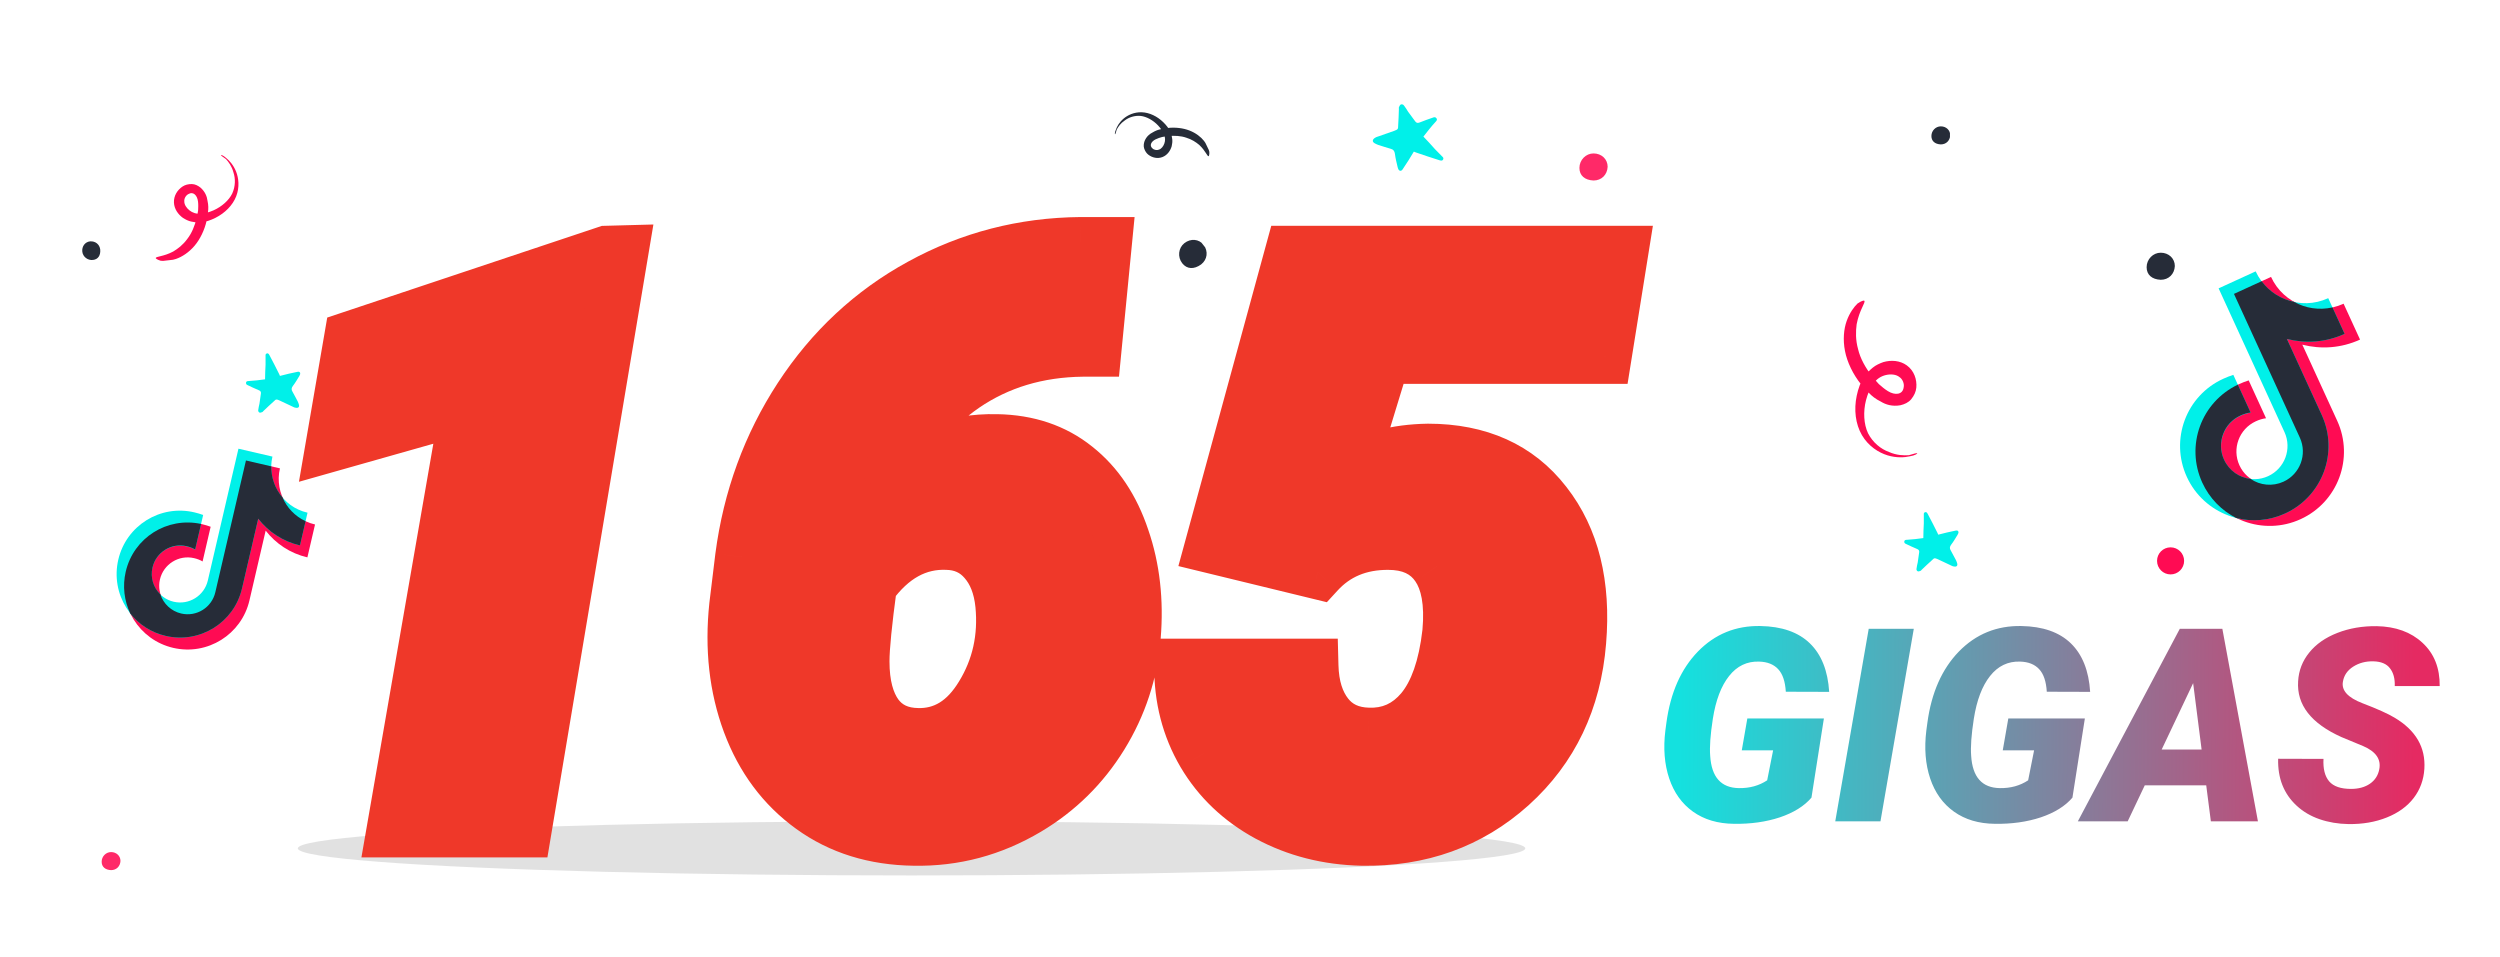 <svg width="277" height="106" viewBox="0 0 277 106" fill="none" xmlns="http://www.w3.org/2000/svg">
<g clip-path="url(#clip0)">
<g filter="url(#filter0_f)">
<ellipse cx="101" cy="94" rx="68" ry="3" fill="#C4C4C4" fill-opacity="0.5"/>
</g>
<path d="M58.113 92H43.611L51.785 44.978L36.888 49.197L38.909 37.464L67.21 28.016L68.836 27.972L58.113 92ZM122.405 27.049L121.263 38.738H119.944C114.964 38.797 110.584 40.115 106.805 42.693C103.055 45.272 100.066 48.992 97.84 53.855C101.443 50.428 105.647 48.773 110.452 48.89C113.88 48.948 116.78 49.93 119.153 51.834C121.526 53.709 123.27 56.316 124.383 59.656C125.525 62.967 125.936 66.585 125.613 70.511C125.291 74.466 124.09 78.128 122.01 81.497C119.93 84.866 117.19 87.561 113.792 89.583C109.896 91.897 105.721 93.011 101.268 92.923C96.902 92.864 93.138 91.692 89.974 89.407C86.81 87.122 84.495 84.017 83.03 80.091C81.565 76.136 81.082 71.814 81.58 67.127L82.239 61.722C83.089 55.247 85.242 49.358 88.699 44.056C92.186 38.724 96.639 34.578 102.059 31.619C107.508 28.631 113.396 27.107 119.725 27.049H122.405ZM104.871 60.14C101.59 60.023 98.763 61.59 96.39 64.842C95.833 68.943 95.555 71.756 95.555 73.279C95.555 75.857 96.082 77.864 97.137 79.3C98.191 80.706 99.715 81.424 101.707 81.453C104.637 81.512 107.01 80.047 108.826 77.059C110.672 74.041 111.419 70.686 111.067 66.995C110.862 64.944 110.218 63.304 109.134 62.073C108.05 60.813 106.629 60.169 104.871 60.14ZM134.271 60.535L143.147 28.016H179.622L177.776 39.529H153.299L149.388 52.317C151.761 50.794 154.705 50.003 158.221 49.944C163.846 49.944 168.167 51.893 171.185 55.789C174.231 59.685 175.491 64.783 174.964 71.082C174.437 77.586 171.902 82.889 167.361 86.99C162.82 91.062 157.327 93.04 150.882 92.923C147.103 92.835 143.66 91.956 140.555 90.286C137.479 88.616 135.091 86.346 133.392 83.475C131.692 80.574 130.857 77.337 130.887 73.763H145.301C145.359 76.048 145.931 77.879 147.015 79.256C148.099 80.633 149.622 81.351 151.585 81.409C153.987 81.497 155.979 80.603 157.562 78.728C159.144 76.824 160.154 73.939 160.594 70.071C160.887 66.819 160.447 64.358 159.275 62.688C158.104 60.989 156.272 60.14 153.782 60.14C150.589 60.14 147.996 61.224 146.004 63.392L134.271 60.535Z" fill="#EF3829"/>
<path d="M58.113 92V95H60.653L61.072 92.496L58.113 92ZM43.611 92L40.656 91.486L40.045 95H43.611V92ZM51.785 44.978L54.741 45.492L55.558 40.792L50.968 42.092L51.785 44.978ZM36.888 49.197L33.931 48.688L33.123 53.382L37.705 52.084L36.888 49.197ZM38.909 37.464L37.959 34.618L36.257 35.186L35.953 36.955L38.909 37.464ZM67.21 28.016L67.129 25.017L66.683 25.029L66.26 25.17L67.21 28.016ZM68.836 27.972L71.795 28.467L72.396 24.874L68.755 24.973L68.836 27.972ZM58.113 89H43.611V95H58.113V89ZM46.567 92.514L54.741 45.492L48.83 44.465L40.656 91.486L46.567 92.514ZM50.968 42.092L36.07 46.311L37.705 52.084L52.603 47.865L50.968 42.092ZM39.844 49.707L41.866 37.973L35.953 36.955L33.931 48.688L39.844 49.707ZM39.859 40.309L68.16 30.861L66.26 25.17L37.959 34.618L39.859 40.309ZM67.291 31.015L68.917 30.971L68.755 24.973L67.129 25.017L67.291 31.015ZM65.877 27.476L55.154 91.504L61.072 92.496L71.795 28.467L65.877 27.476ZM122.405 27.049L125.391 27.341L125.713 24.049H122.405V27.049ZM121.263 38.738V41.738H123.984L124.248 39.03L121.263 38.738ZM119.944 38.738V35.738H119.927L119.909 35.739L119.944 38.738ZM106.805 42.693L105.114 40.215L105.105 40.221L106.805 42.693ZM97.84 53.855L95.112 52.607L99.907 56.029L97.84 53.855ZM110.452 48.89L110.379 51.889L110.39 51.889L110.401 51.889L110.452 48.89ZM119.153 51.834L117.276 54.174L117.285 54.181L117.293 54.188L119.153 51.834ZM124.383 59.656L121.537 60.605L121.542 60.62L121.547 60.635L124.383 59.656ZM125.613 70.511L122.623 70.265L122.623 70.267L125.613 70.511ZM113.792 89.583L115.324 92.162L115.326 92.161L113.792 89.583ZM101.268 92.923L101.327 89.923L101.317 89.923L101.308 89.923L101.268 92.923ZM83.03 80.091L80.217 81.133L80.22 81.14L83.03 80.091ZM81.58 67.127L78.602 66.764L78.599 66.787L78.597 66.81L81.58 67.127ZM82.239 61.722L79.265 61.331L79.263 61.345L79.261 61.358L82.239 61.722ZM88.699 44.056L86.188 42.414L86.186 42.417L88.699 44.056ZM102.059 31.619L103.496 34.252L103.501 34.25L102.059 31.619ZM119.725 27.049V24.049H119.711L119.697 24.049L119.725 27.049ZM104.871 60.14L104.764 63.138L104.793 63.139L104.821 63.139L104.871 60.14ZM96.39 64.842L93.966 63.073L93.519 63.686L93.417 64.438L96.39 64.842ZM97.137 79.3L94.719 81.076L94.728 81.088L94.737 81.1L97.137 79.3ZM101.707 81.453L101.767 78.454L101.759 78.454L101.751 78.453L101.707 81.453ZM108.826 77.059L106.267 75.493L106.263 75.5L108.826 77.059ZM111.067 66.995L114.054 66.711L114.053 66.704L114.052 66.697L111.067 66.995ZM109.134 62.073L106.86 64.03L106.871 64.043L106.883 64.056L109.134 62.073ZM119.42 26.757L118.277 38.446L124.248 39.03L125.391 27.341L119.42 26.757ZM121.263 35.738H119.944V41.738H121.263V35.738ZM119.909 35.739C114.392 35.803 109.425 37.274 105.114 40.215L108.495 45.172C111.743 42.956 115.535 41.79 119.98 41.738L119.909 35.739ZM105.105 40.221C100.835 43.157 97.525 47.337 95.112 52.607L100.568 55.104C102.608 50.647 105.274 47.386 108.504 45.166L105.105 40.221ZM99.907 56.029C102.957 53.128 106.399 51.792 110.379 51.889L110.525 45.891C104.895 45.753 99.929 47.727 95.772 51.682L99.907 56.029ZM110.401 51.889C113.252 51.938 115.487 52.738 117.276 54.174L121.031 49.494C118.074 47.121 114.508 45.959 110.503 45.89L110.401 51.889ZM117.293 54.188C119.137 55.644 120.577 57.727 121.537 60.605L127.229 58.708C125.962 54.906 123.916 51.774 121.013 49.48L117.293 54.188ZM121.547 60.635C122.538 63.506 122.916 66.702 122.623 70.265L128.603 70.756C128.955 66.468 128.513 62.427 127.219 58.678L121.547 60.635ZM122.623 70.267C122.339 73.751 121.288 76.956 119.457 79.921L124.562 83.073C126.892 79.3 128.243 75.181 128.603 70.754L122.623 70.267ZM119.457 79.921C117.631 82.879 115.241 85.231 112.258 87.005L115.326 92.161C119.14 89.892 122.229 86.853 124.562 83.073L119.457 79.921ZM112.26 87.004C108.835 89.038 105.21 90 101.327 89.923L101.208 95.922C106.231 96.021 110.956 94.757 115.324 92.162L112.26 87.004ZM101.308 89.923C97.483 89.872 94.336 88.857 91.73 86.975L88.217 91.839C91.94 94.528 96.322 95.857 101.227 95.923L101.308 89.923ZM91.73 86.975C89.082 85.063 87.115 82.456 85.841 79.042L80.22 81.14C81.876 85.578 84.537 89.181 88.217 91.839L91.73 86.975ZM85.844 79.049C84.557 75.576 84.108 71.726 84.563 67.444L78.597 66.81C78.056 71.903 78.573 76.695 80.217 81.133L85.844 79.049ZM84.558 67.49L85.217 62.085L79.261 61.358L78.602 66.764L84.558 67.49ZM85.214 62.112C86.007 56.068 88.008 50.608 91.212 45.694L86.186 42.417C82.476 48.108 80.171 54.426 79.265 61.331L85.214 62.112ZM91.21 45.697C94.435 40.766 98.524 36.967 103.496 34.252L100.621 28.986C94.753 32.19 89.936 36.682 86.188 42.414L91.21 45.697ZM103.501 34.25C108.508 31.504 113.91 30.103 119.752 30.049L119.697 24.049C112.883 24.112 106.507 25.758 100.616 28.989L103.501 34.25ZM119.725 30.049H122.405V24.049H119.725V30.049ZM104.978 57.142C100.47 56.981 96.775 59.224 93.966 63.073L98.813 66.61C100.75 63.956 102.709 63.064 104.764 63.138L104.978 57.142ZM93.417 64.438C92.863 68.521 92.555 71.525 92.555 73.279H98.555C98.555 71.987 98.803 69.366 99.362 65.245L93.417 64.438ZM92.555 73.279C92.555 76.222 93.151 78.941 94.719 81.076L99.554 77.524C99.013 76.787 98.555 75.493 98.555 73.279H92.555ZM94.737 81.1C96.428 83.355 98.883 84.412 101.663 84.453L101.751 78.453C100.547 78.436 99.955 78.057 99.537 77.5L94.737 81.1ZM101.647 84.453C105.869 84.537 109.145 82.31 111.39 78.617L106.263 75.5C104.875 77.784 103.404 78.487 101.767 78.454L101.647 84.453ZM111.385 78.624C113.587 75.024 114.464 71.015 114.054 66.711L108.081 67.279C108.374 70.358 107.757 73.058 106.267 75.493L111.385 78.624ZM114.052 66.697C113.801 64.183 112.98 61.9 111.385 60.09L106.883 64.056C107.456 64.707 107.923 65.706 108.082 67.294L114.052 66.697ZM111.408 60.117C109.73 58.166 107.479 57.183 104.921 57.14L104.821 63.139C105.779 63.155 106.37 63.461 106.86 64.03L111.408 60.117ZM134.271 60.535L131.376 59.745L130.564 62.721L133.561 63.45L134.271 60.535ZM143.147 28.016V25.016H140.857L140.253 27.226L143.147 28.016ZM179.622 28.016L182.584 28.491L183.141 25.016H179.622V28.016ZM177.776 39.529V42.529H180.334L180.739 40.004L177.776 39.529ZM153.299 39.529V36.529H151.079L150.43 38.652L153.299 39.529ZM149.388 52.317L146.519 51.44L144.127 59.259L151.008 54.842L149.388 52.317ZM158.221 49.944V46.944H158.196L158.171 46.945L158.221 49.944ZM171.185 55.789L168.813 57.626L168.821 57.637L171.185 55.789ZM174.964 71.082L171.974 70.832L171.974 70.84L174.964 71.082ZM167.361 86.99L169.364 89.224L169.372 89.216L167.361 86.99ZM150.882 92.923L150.812 95.922L150.82 95.922L150.827 95.922L150.882 92.923ZM140.555 90.286L139.123 92.923L139.134 92.928L140.555 90.286ZM133.392 83.475L130.803 84.991L130.81 85.003L133.392 83.475ZM130.887 73.763V70.763H127.911L127.887 73.738L130.887 73.763ZM145.301 73.763L148.3 73.686L148.225 70.763H145.301V73.763ZM151.585 81.409L151.695 78.411L151.685 78.411L151.674 78.41L151.585 81.409ZM157.562 78.728L159.854 80.663L159.862 80.654L159.869 80.646L157.562 78.728ZM160.594 70.071L163.575 70.41L163.579 70.375L163.582 70.341L160.594 70.071ZM159.275 62.688L156.806 64.392L156.813 64.402L156.82 64.412L159.275 62.688ZM146.004 63.392L145.294 66.306L147.015 66.725L148.213 65.421L146.004 63.392ZM137.165 61.325L146.042 28.806L140.253 27.226L131.376 59.745L137.165 61.325ZM143.147 31.016H179.622V25.016H143.147V31.016ZM176.66 27.541L174.814 39.054L180.739 40.004L182.584 28.491L176.66 27.541ZM177.776 36.529H153.299V42.529H177.776V36.529ZM150.43 38.652L146.519 51.44L152.257 53.195L156.168 40.407L150.43 38.652ZM151.008 54.842C152.809 53.686 155.176 52.995 158.271 52.944L158.171 46.945C154.235 47.01 150.713 47.902 147.767 49.793L151.008 54.842ZM158.221 52.944C163.067 52.944 166.449 54.573 168.813 57.626L173.556 53.952C169.885 49.212 164.625 46.944 158.221 46.944V52.944ZM168.821 57.637C171.284 60.786 172.457 65.069 171.974 70.832L177.953 71.332C178.526 64.497 177.179 58.585 173.548 53.941L168.821 57.637ZM171.974 70.84C171.504 76.637 169.284 81.211 165.35 84.764L169.372 89.216C174.521 84.567 177.369 78.535 177.954 71.325L171.974 70.84ZM165.358 84.757C161.416 88.292 156.671 90.028 150.936 89.923L150.827 95.922C157.983 96.052 164.225 93.833 169.364 89.224L165.358 84.757ZM150.952 89.924C147.61 89.846 144.635 89.074 141.976 87.644L139.134 92.928C142.685 94.838 146.595 95.824 150.812 95.922L150.952 89.924ZM141.986 87.65C139.362 86.225 137.382 84.328 135.973 81.947L130.81 85.003C132.799 88.364 135.595 91.007 139.123 92.923L141.986 87.65ZM135.98 81.958C134.572 79.555 133.861 76.856 133.887 73.787L127.887 73.738C127.853 77.818 128.813 81.594 130.803 84.991L135.98 81.958ZM130.887 76.763H145.301V70.763H130.887V76.763ZM142.302 73.84C142.372 76.575 143.067 79.091 144.657 81.112L149.372 77.4C148.795 76.667 148.347 75.521 148.3 73.686L142.302 73.84ZM144.657 81.112C146.361 83.276 148.765 84.326 151.495 84.408L151.674 78.41C150.479 78.375 149.836 77.99 149.372 77.4L144.657 81.112ZM151.475 84.407C154.821 84.53 157.692 83.226 159.854 80.663L155.269 76.794C154.267 77.981 153.153 78.465 151.695 78.411L151.475 84.407ZM159.869 80.646C161.981 78.103 163.104 74.552 163.575 70.41L157.613 69.733C157.205 73.325 156.306 75.546 155.254 76.811L159.869 80.646ZM163.582 70.341C163.902 66.781 163.493 63.475 161.731 60.965L156.82 64.412C157.402 65.242 157.871 66.858 157.606 69.802L163.582 70.341ZM161.745 60.985C159.893 58.3 157.027 57.14 153.782 57.14V63.14C155.518 63.14 156.314 63.678 156.806 64.392L161.745 60.985ZM153.782 57.14C149.829 57.14 146.407 58.519 143.795 61.362L148.213 65.421C149.585 63.928 151.349 63.14 153.782 63.14V57.14ZM146.714 60.477L134.98 57.62L133.561 63.45L145.294 66.306L146.714 60.477Z" fill="#EF3829"/>
<path d="M200.71 88.378C199.909 89.315 198.742 90.043 197.209 90.561C195.676 91.068 193.977 91.308 192.111 91.278C190.324 91.259 188.815 90.81 187.585 89.931C186.354 89.052 185.476 87.826 184.948 86.254C184.421 84.682 184.279 82.909 184.523 80.936L184.641 80.058C185.09 76.747 186.252 74.125 188.127 72.191C190.012 70.258 192.316 69.315 195.041 69.364C197.424 69.403 199.255 70.043 200.534 71.283C201.813 72.523 202.526 74.315 202.673 76.659L197.868 76.644C197.8 75.502 197.517 74.667 197.019 74.14C196.53 73.612 195.832 73.334 194.924 73.305C193.576 73.256 192.463 73.788 191.584 74.901C190.705 76.005 190.104 77.587 189.782 79.647C189.509 81.405 189.411 82.772 189.489 83.749C189.636 86.103 190.695 87.294 192.668 87.323C193.859 87.343 194.904 87.055 195.803 86.459L196.462 83.134H192.99L193.605 79.603H202.087L200.71 88.378ZM208.356 91H203.347L207.053 69.672H212.048L208.356 91ZM229.626 88.378C228.825 89.315 227.658 90.043 226.125 90.561C224.592 91.068 222.893 91.308 221.027 91.278C219.24 91.259 217.731 90.81 216.501 89.931C215.271 89.052 214.392 87.826 213.864 86.254C213.337 84.682 213.195 82.909 213.439 80.936L213.557 80.058C214.006 76.747 215.168 74.125 217.043 72.191C218.928 70.258 221.232 69.315 223.957 69.364C226.34 69.403 228.171 70.043 229.45 71.283C230.729 72.523 231.442 74.315 231.589 76.659L226.784 76.644C226.716 75.502 226.433 74.667 225.935 74.14C225.446 73.612 224.748 73.334 223.84 73.305C222.492 73.256 221.379 73.788 220.5 74.901C219.621 76.005 219.021 77.587 218.698 79.647C218.425 81.405 218.327 82.772 218.405 83.749C218.552 86.103 219.611 87.294 221.584 87.323C222.775 87.343 223.82 87.055 224.719 86.459L225.378 83.134H221.906L222.521 79.603H231.003L229.626 88.378ZM244.45 87.016H237.639L235.749 91H230.227L241.521 69.672H246.237L250.178 91H244.963L244.45 87.016ZM239.514 83.046H243.938L243 75.692L239.514 83.046ZM263.625 85.228C263.84 84.125 263.244 83.27 261.838 82.665L259.436 81.669C256.066 80.155 254.465 78.095 254.631 75.487C254.699 74.296 255.109 73.236 255.861 72.309C256.613 71.371 257.653 70.644 258.981 70.126C260.31 69.608 261.76 69.359 263.332 69.379C265.441 69.418 267.136 70.033 268.415 71.225C269.704 72.416 270.339 74.013 270.319 76.015H265.339C265.368 75.194 265.192 74.54 264.812 74.052C264.44 73.554 263.825 73.295 262.966 73.275C262.126 73.256 261.384 73.451 260.739 73.861C260.095 74.272 259.714 74.823 259.597 75.517C259.411 76.493 260.134 77.294 261.765 77.919C263.405 78.544 264.597 79.081 265.339 79.53C267.673 80.927 268.767 82.811 268.62 85.185C268.542 86.415 268.146 87.494 267.434 88.422C266.721 89.35 265.729 90.067 264.46 90.575C263.2 91.083 261.784 91.327 260.212 91.308C259.06 91.288 257.99 91.107 257.004 90.766C256.018 90.424 255.173 89.926 254.47 89.272C253.044 87.953 252.36 86.22 252.419 84.071L257.443 84.086C257.385 85.18 257.595 86.01 258.073 86.576C258.552 87.133 259.357 87.411 260.49 87.411C261.33 87.411 262.028 87.221 262.585 86.84C263.151 86.449 263.498 85.912 263.625 85.228Z" fill="url(#paint0_linear)"/>
<g clip-path="url(#clip1)">
<path d="M157.714 15.135C158.156 15.584 158.575 16.055 158.995 16.526C159.26 16.796 159.503 17.043 159.768 17.312C159.857 17.402 159.99 17.492 159.899 17.67C159.786 17.869 159.609 17.779 159.497 17.756C158.609 17.481 157.742 17.185 156.876 16.889C156.809 16.866 156.743 16.843 156.654 16.798C156.451 17.13 156.248 17.463 156.045 17.795C155.841 18.128 155.594 18.46 155.391 18.793C155.278 18.948 155.122 18.969 155.012 18.856C154.923 18.767 154.902 18.655 154.858 18.521C154.751 18.052 154.621 17.561 154.558 17.049C154.516 16.736 154.384 16.557 154.095 16.488C153.606 16.351 153.139 16.191 152.695 16.054C152.539 15.986 152.406 15.94 152.273 15.85C152.007 15.67 152.076 15.425 152.389 15.249C152.523 15.161 152.68 15.14 152.836 15.075C153.394 14.879 153.953 14.683 154.511 14.486C154.891 14.334 154.914 14.312 154.917 13.911C154.944 13.309 154.993 12.686 154.998 12.062C154.998 12.018 154.977 11.951 154.999 11.884C155.067 11.773 155.113 11.595 155.225 11.574C155.314 11.53 155.492 11.576 155.558 11.688C155.734 11.912 155.866 12.136 156.02 12.382C156.285 12.741 156.549 13.099 156.814 13.458C156.946 13.637 157.102 13.66 157.347 13.551C157.817 13.354 158.286 13.202 158.777 13.028C158.934 12.962 159.067 12.963 159.177 13.12C159.265 13.254 159.175 13.387 159.063 13.498C158.591 14.006 158.164 14.56 157.714 15.135Z" fill="#00F0E9"/>
</g>
<g clip-path="url(#clip2)">
<path d="M176.563 20C175.592 19.958 175 19.451 175 18.606C175 17.718 175.718 17 176.563 17C177.451 17 178.127 17.634 178.127 18.479C178.085 19.366 177.451 20 176.563 20Z" fill="#FF2968"/>
</g>
<g clip-path="url(#clip3)">
<path d="M213.105 59.62C213.105 59.079 213.132 58.538 213.159 57.997C213.159 57.673 213.159 57.375 213.159 57.05C213.159 56.942 213.132 56.807 213.295 56.753C213.484 56.699 213.538 56.861 213.592 56.942C213.971 57.645 214.322 58.349 214.674 59.052C214.701 59.106 214.728 59.16 214.755 59.241C215.08 59.16 215.404 59.079 215.729 58.998C216.053 58.917 216.405 58.863 216.73 58.782C216.892 58.754 217 58.836 217 58.971C217 59.079 216.946 59.16 216.892 59.268C216.675 59.62 216.459 59.999 216.189 60.35C216.026 60.567 215.999 60.756 216.135 60.972C216.351 61.351 216.54 61.73 216.73 62.081C216.784 62.216 216.838 62.325 216.865 62.46C216.919 62.73 216.73 62.839 216.432 62.757C216.297 62.73 216.189 62.649 216.053 62.595C215.594 62.379 215.134 62.162 214.674 61.946C214.349 61.811 214.322 61.811 214.079 62.054C213.7 62.406 213.295 62.757 212.916 63.136C212.889 63.163 212.862 63.217 212.808 63.244C212.7 63.271 212.564 63.352 212.483 63.298C212.402 63.271 212.321 63.136 212.348 63.028C212.375 62.784 212.429 62.568 212.483 62.325C212.537 61.946 212.591 61.567 212.646 61.189C212.673 60.999 212.591 60.891 212.375 60.81C211.969 60.648 211.591 60.458 211.185 60.269C211.05 60.215 210.969 60.134 210.996 59.971C211.023 59.836 211.158 59.809 211.293 59.809C211.888 59.782 212.483 59.701 213.105 59.62Z" fill="#00F0E9"/>
</g>
<g clip-path="url(#clip4)">
<path d="M215.042 16C214.394 15.972 214 15.634 214 15.07C214 14.479 214.479 14 215.042 14C215.634 14 216.085 14.422 216.085 14.986C216.056 15.578 215.634 16 215.042 16Z" fill="#262C38"/>
</g>
<g clip-path="url(#clip5)">
<path d="M239.409 31C238.437 30.958 237.846 30.451 237.846 29.606C237.846 28.718 238.564 28 239.409 28C240.296 28 240.972 28.634 240.972 29.479C240.93 30.366 240.296 31 239.409 31Z" fill="#262C38"/>
</g>
<circle cx="240.5" cy="62.145" r="1.5" fill="#FF0B53"/>
<path d="M259.648 33.659C256.627 35.043 253.024 33.723 251.63 30.681L247.523 32.563L254.823 48.491C255.669 50.339 254.857 52.525 253.01 53.372C251.163 54.218 248.976 53.406 248.13 51.559C247.283 49.712 248.096 47.525 249.943 46.679C250.29 46.519 250.702 46.383 251.077 46.343L249.155 42.149C248.788 42.265 248.43 42.402 248.061 42.572C243.932 44.464 242.119 49.344 244.011 53.473C245.903 57.602 250.783 59.414 254.912 57.522C259.041 55.63 260.854 50.75 258.962 46.621L255.098 38.19C257.155 38.719 259.406 38.582 261.492 37.626L259.669 33.649L259.648 33.659Z" fill="#FF0B53"/>
<path d="M257.946 33.046C254.904 34.44 251.313 33.088 249.929 30.067L245.822 31.95L253.122 47.878C253.968 49.725 253.156 51.912 251.309 52.758C249.462 53.605 247.275 52.793 246.429 50.946C245.582 49.098 246.394 46.912 248.241 46.065C248.589 45.906 249 45.77 249.376 45.73L247.454 41.535C247.086 41.651 246.729 41.789 246.359 41.958C242.22 43.829 240.408 48.709 242.3 52.838C244.192 56.967 249.072 58.779 253.201 56.887C257.33 54.995 259.143 50.115 257.25 45.986L253.386 37.554C255.444 38.084 257.694 37.947 259.781 36.991L257.968 33.036L257.946 33.046Z" fill="#00F0E9"/>
<path d="M258.414 34.066C256.959 34.391 255.459 34.159 254.189 33.452C252.765 33.158 251.477 32.355 250.587 31.159L247.523 32.563L254.823 48.491C255.669 50.339 254.857 52.525 253.01 53.372C251.793 53.929 250.408 53.775 249.373 53.066C248.126 52.928 246.986 52.162 246.419 50.923C245.572 49.076 246.384 46.889 248.232 46.043C248.579 45.884 248.99 45.748 249.366 45.707L247.952 42.621C243.896 44.559 242.129 49.366 244.011 53.473C244.818 55.233 246.173 56.584 247.782 57.398C249.532 57.832 251.419 57.703 253.201 56.886C257.33 54.994 259.143 50.114 257.25 45.985L253.386 37.554C255.444 38.084 257.694 37.946 259.781 36.99L258.436 34.056L258.414 34.066Z" fill="#262C38"/>
<g clip-path="url(#clip6)">
<path d="M24.479 17.186C24.473 17.136 24.734 17.207 25.075 17.521C25.409 17.786 25.872 18.289 26.159 19.014C26.445 19.74 26.561 20.738 26.172 21.744C25.783 22.751 24.922 23.61 23.87 24.137C23.345 24.4 22.763 24.619 22.158 24.639C21.859 24.674 21.498 24.615 21.187 24.55C20.876 24.485 20.553 24.32 20.28 24.149C19.729 23.758 19.304 23.15 19.273 22.445C19.236 21.691 19.665 21.034 20.229 20.665C20.511 20.48 20.855 20.389 21.26 20.393C21.615 20.402 21.938 20.567 22.216 20.788C22.724 21.235 22.937 21.766 22.995 22.265C23.098 22.709 23.1 23.164 23.041 23.525C22.981 23.886 22.966 24.191 22.895 24.452C22.662 25.491 22.173 26.509 21.55 27.239C20.927 27.969 20.174 28.461 19.493 28.692C18.812 28.923 18.207 28.943 17.796 28.89C17.429 28.78 17.262 28.648 17.256 28.598C17.283 28.393 18.099 28.45 19.195 27.867C19.715 27.554 20.273 27.135 20.753 26.472C21.238 25.859 21.594 25.008 21.795 24.125C21.872 23.913 21.887 23.608 21.952 23.297C21.967 22.992 21.982 22.687 21.941 22.337C21.86 21.639 21.403 21.186 20.883 21.499C20.595 21.634 20.386 22.012 20.421 22.312C20.412 22.667 20.657 23.043 20.992 23.308C21.326 23.572 21.749 23.726 22.248 23.668C22.703 23.665 23.19 23.507 23.672 23.3C24.585 22.89 25.364 22.192 25.732 21.441C26.095 20.64 26.096 19.78 25.865 19.099C25.684 18.412 25.326 17.948 25.036 17.627C24.652 17.368 24.485 17.236 24.479 17.186Z" fill="#FF0B53"/>
</g>
<g clip-path="url(#clip7)">
<path d="M29.369 42.03C29.369 41.489 29.397 40.948 29.424 40.407C29.424 40.083 29.424 39.785 29.424 39.461C29.424 39.352 29.397 39.217 29.559 39.163C29.748 39.109 29.802 39.271 29.856 39.352C30.235 40.056 30.587 40.759 30.938 41.462C30.965 41.516 30.992 41.57 31.019 41.651C31.344 41.57 31.669 41.489 31.993 41.408C32.318 41.327 32.669 41.273 32.994 41.192C33.156 41.165 33.264 41.246 33.264 41.381C33.264 41.489 33.21 41.57 33.156 41.678C32.94 42.03 32.723 42.409 32.453 42.76C32.291 42.977 32.264 43.166 32.399 43.382C32.615 43.761 32.804 44.14 32.994 44.491C33.048 44.627 33.102 44.735 33.129 44.87C33.183 45.141 32.994 45.249 32.696 45.167C32.561 45.141 32.453 45.059 32.318 45.005C31.858 44.789 31.398 44.572 30.938 44.356C30.614 44.221 30.587 44.221 30.343 44.464C29.965 44.816 29.559 45.167 29.18 45.546C29.153 45.573 29.126 45.627 29.072 45.654C28.964 45.681 28.829 45.763 28.747 45.708C28.666 45.681 28.585 45.546 28.612 45.438C28.639 45.194 28.693 44.978 28.747 44.735C28.802 44.356 28.856 43.977 28.91 43.599C28.937 43.41 28.856 43.301 28.639 43.22C28.234 43.058 27.855 42.868 27.449 42.679C27.314 42.625 27.233 42.544 27.26 42.382C27.287 42.246 27.422 42.219 27.557 42.219C28.152 42.192 28.747 42.111 29.369 42.03Z" fill="#00F0E9"/>
</g>
<g clip-path="url(#clip8)">
<path d="M12.306 96.41C11.659 96.382 11.264 96.044 11.264 95.481C11.264 94.889 11.743 94.41 12.306 94.41C12.898 94.41 13.349 94.833 13.349 95.396C13.321 95.988 12.898 96.41 12.306 96.41Z" fill="#FF2968"/>
</g>
<path d="M11.107 27.661C11.154 28.307 10.864 28.738 10.304 28.803C9.716 28.872 9.185 28.451 9.12 27.892C9.052 27.304 9.42 26.807 9.979 26.742C10.57 26.702 11.039 27.073 11.107 27.661Z" fill="#262C38"/>
<path d="M34.886 58.107C32.117 57.463 30.369 54.684 31.017 51.895L27.252 51.02L23.858 65.623C23.465 67.317 21.771 68.372 20.077 67.978C18.384 67.585 17.329 65.891 17.722 64.198C18.116 62.504 19.81 61.449 21.503 61.842C21.822 61.916 22.171 62.04 22.447 62.209L23.34 58.364C23.031 58.25 22.717 58.156 22.378 58.077C18.593 57.197 14.812 59.553 13.932 63.338C13.053 67.123 15.408 70.904 19.193 71.784C22.979 72.663 26.759 70.308 27.639 66.523L29.435 58.793C30.551 60.228 32.146 61.313 34.059 61.757L34.906 58.111L34.886 58.107Z" fill="#FF0B53"/>
<path d="M34.056 56.802C31.266 56.154 29.543 53.36 30.186 50.59L26.421 49.716L23.028 64.319C22.634 66.012 20.94 67.067 19.247 66.674C17.553 66.28 16.498 64.586 16.892 62.893C17.285 61.2 18.979 60.144 20.673 60.538C20.991 60.612 21.341 60.735 21.616 60.904L22.51 57.059C22.2 56.945 21.886 56.851 21.548 56.772C17.767 55.873 13.986 58.228 13.106 62.013C12.227 65.799 14.582 69.579 18.367 70.459C22.152 71.339 25.933 68.984 26.813 65.198L28.609 57.468C29.725 58.904 31.32 59.988 33.233 60.433L34.075 56.807L34.056 56.802Z" fill="#00F0E9"/>
<path d="M33.838 57.737C32.683 57.196 31.789 56.253 31.299 55.11C30.489 54.166 30.037 52.948 30.061 51.673L27.252 51.02L23.858 65.623C23.465 67.317 21.771 68.372 20.077 67.978C18.962 67.719 18.105 66.89 17.775 65.869C17.003 65.122 16.633 64.007 16.896 62.872C17.29 61.178 18.984 60.123 20.677 60.517C20.996 60.591 21.346 60.714 21.621 60.883L22.279 58.054C18.519 57.243 14.807 59.573 13.932 63.338C13.557 64.952 13.768 66.575 14.431 67.968C15.389 69.178 16.734 70.078 18.367 70.458C22.153 71.338 25.934 68.982 26.813 65.197L28.609 57.467C29.725 58.902 31.321 59.987 33.233 60.431L33.858 57.742L33.838 57.737Z" fill="#262C38"/>
<g clip-path="url(#clip9)">
<path d="M123.551 14.878C123.516 14.895 123.501 14.682 123.647 14.348C123.758 14.03 124.013 13.555 124.479 13.154C124.945 12.754 125.659 12.409 126.509 12.439C127.359 12.468 128.221 12.888 128.885 13.535C129.217 13.859 129.531 14.235 129.702 14.68C129.805 14.894 129.854 15.179 129.886 15.427C129.918 15.676 129.879 15.959 129.822 16.206C129.673 16.717 129.33 17.191 128.813 17.396C128.261 17.619 127.661 17.469 127.24 17.144C127.03 16.982 126.874 16.749 126.772 16.446C126.687 16.18 126.726 15.897 126.818 15.632C127.02 15.139 127.361 14.842 127.718 14.67C128.022 14.48 128.36 14.36 128.644 14.311C128.928 14.262 129.159 14.194 129.372 14.18C130.206 14.085 131.091 14.186 131.795 14.462C132.5 14.737 133.061 15.17 133.409 15.618C133.757 16.066 133.928 16.511 133.994 16.831C134.008 17.133 133.953 17.291 133.917 17.308C133.757 17.342 133.589 16.719 132.872 16.054C132.504 15.747 132.047 15.44 131.43 15.254C130.848 15.051 130.122 15.005 129.413 15.084C129.236 15.081 129.004 15.149 128.756 15.181C128.525 15.248 128.293 15.316 128.044 15.437C127.544 15.678 127.325 16.135 127.693 16.442C127.867 16.621 128.203 16.679 128.417 16.576C128.684 16.491 128.901 16.21 129.012 15.893C129.122 15.576 129.127 15.222 128.955 14.865C128.836 14.527 128.592 14.204 128.313 13.899C127.772 13.325 127.051 12.925 126.397 12.845C125.707 12.782 125.066 13.003 124.618 13.351C124.153 13.664 123.9 14.05 123.736 14.349C123.642 14.702 123.587 14.86 123.551 14.878Z" fill="#262C38"/>
</g>
<g clip-path="url(#clip10)">
<path d="M133.085 29.299C132.296 29.867 131.517 29.835 130.994 29.172C130.445 28.475 130.564 27.466 131.228 26.943C131.924 26.394 132.848 26.473 133.371 27.136C133.887 27.859 133.782 28.749 133.085 29.299Z" fill="#262C38"/>
</g>
<path d="M212.425 50.222C212.481 50.257 212.192 50.469 211.585 50.562C211.035 50.69 210.132 50.755 209.143 50.453C208.154 50.151 207.024 49.447 206.302 48.213C205.58 46.979 205.401 45.377 205.723 43.852C205.884 43.09 206.137 42.306 206.616 41.663C206.827 41.324 207.187 40.998 207.511 40.73C207.835 40.461 208.272 40.263 208.674 40.121C209.535 39.872 210.516 39.934 211.272 40.483C212.085 41.068 212.411 42.056 212.328 42.945C212.287 43.39 212.097 43.821 211.759 44.238C211.456 44.598 211.018 44.797 210.56 44.903C209.678 45.06 208.95 44.842 208.385 44.49C207.841 44.23 207.368 43.857 207.042 43.497C206.717 43.138 206.413 42.87 206.201 42.581C205.317 41.481 204.665 40.134 204.423 38.885C204.181 37.636 204.292 36.451 204.616 35.554C204.939 34.657 205.418 34.014 205.812 33.632C206.228 33.342 206.503 33.278 206.56 33.313C206.751 33.51 206.018 34.309 205.717 35.926C205.613 36.724 205.586 37.648 205.877 38.693C206.112 39.701 206.699 40.773 207.449 41.711C207.605 41.965 207.909 42.232 208.177 42.557C208.481 42.824 208.785 43.092 209.181 43.338C209.972 43.831 210.819 43.731 210.924 42.933C211.022 42.524 210.802 41.995 210.463 41.783C210.102 41.481 209.509 41.425 208.959 41.553C208.409 41.681 207.901 41.992 207.549 42.558C207.176 43.031 206.937 43.667 206.754 44.338C206.425 45.623 206.505 47.006 206.979 48.008C207.51 49.044 208.401 49.756 209.298 50.079C210.159 50.459 210.936 50.471 211.508 50.435C212.093 50.251 212.368 50.187 212.425 50.222Z" fill="#FF0B53"/>
</g>
<defs>
<filter id="filter0_f" x="23" y="81" width="156" height="26" filterUnits="userSpaceOnUse" color-interpolation-filters="sRGB">
<feFlood flood-opacity="0" result="BackgroundImageFix"/>
<feBlend mode="normal" in="SourceGraphic" in2="BackgroundImageFix" result="shape"/>
<feGaussianBlur stdDeviation="5" result="effect1_foregroundBlur"/>
</filter>
<linearGradient id="paint0_linear" x1="186" y1="84" x2="267.5" y2="84.5" gradientUnits="userSpaceOnUse">
<stop stop-color="#14E1DF"/>
<stop offset="1" stop-color="#E52A62"/>
</linearGradient>
<clipPath id="clip0">
<rect width="277" height="105.82" fill="white"/>
</clipPath>
<clipPath id="clip1">
<rect width="12.812" height="14.145" fill="white" transform="translate(164.053 18.08) rotate(135.45)"/>
</clipPath>
<clipPath id="clip2">
<rect width="3.085" height="3" fill="white" transform="translate(175 17)"/>
</clipPath>
<clipPath id="clip3">
<rect width="11" height="12.145" fill="white" transform="translate(211 54)"/>
</clipPath>
<clipPath id="clip4">
<rect width="2.056" height="2" fill="white" transform="translate(214 14)"/>
</clipPath>
<clipPath id="clip5">
<rect width="3.085" height="3" fill="white" transform="translate(237.846 28)"/>
</clipPath>
<clipPath id="clip6">
<rect width="10.904" height="10.1" fill="white" transform="translate(17.303 28.997) rotate(-96.629)"/>
</clipPath>
<clipPath id="clip7">
<rect width="11" height="12.145" fill="white" transform="translate(27.264 36.41)"/>
</clipPath>
<clipPath id="clip8">
<rect width="2.056" height="2" fill="white" transform="translate(11.264 94.41)"/>
</clipPath>
<clipPath id="clip9">
<rect width="8.596" height="7.962" fill="white" transform="translate(134.202 17.171) rotate(154.238)"/>
</clipPath>
<clipPath id="clip10">
<rect width="3.085" height="3" fill="white" transform="translate(130 27.911) rotate(-38.257)"/>
</clipPath>
</defs>
</svg>
